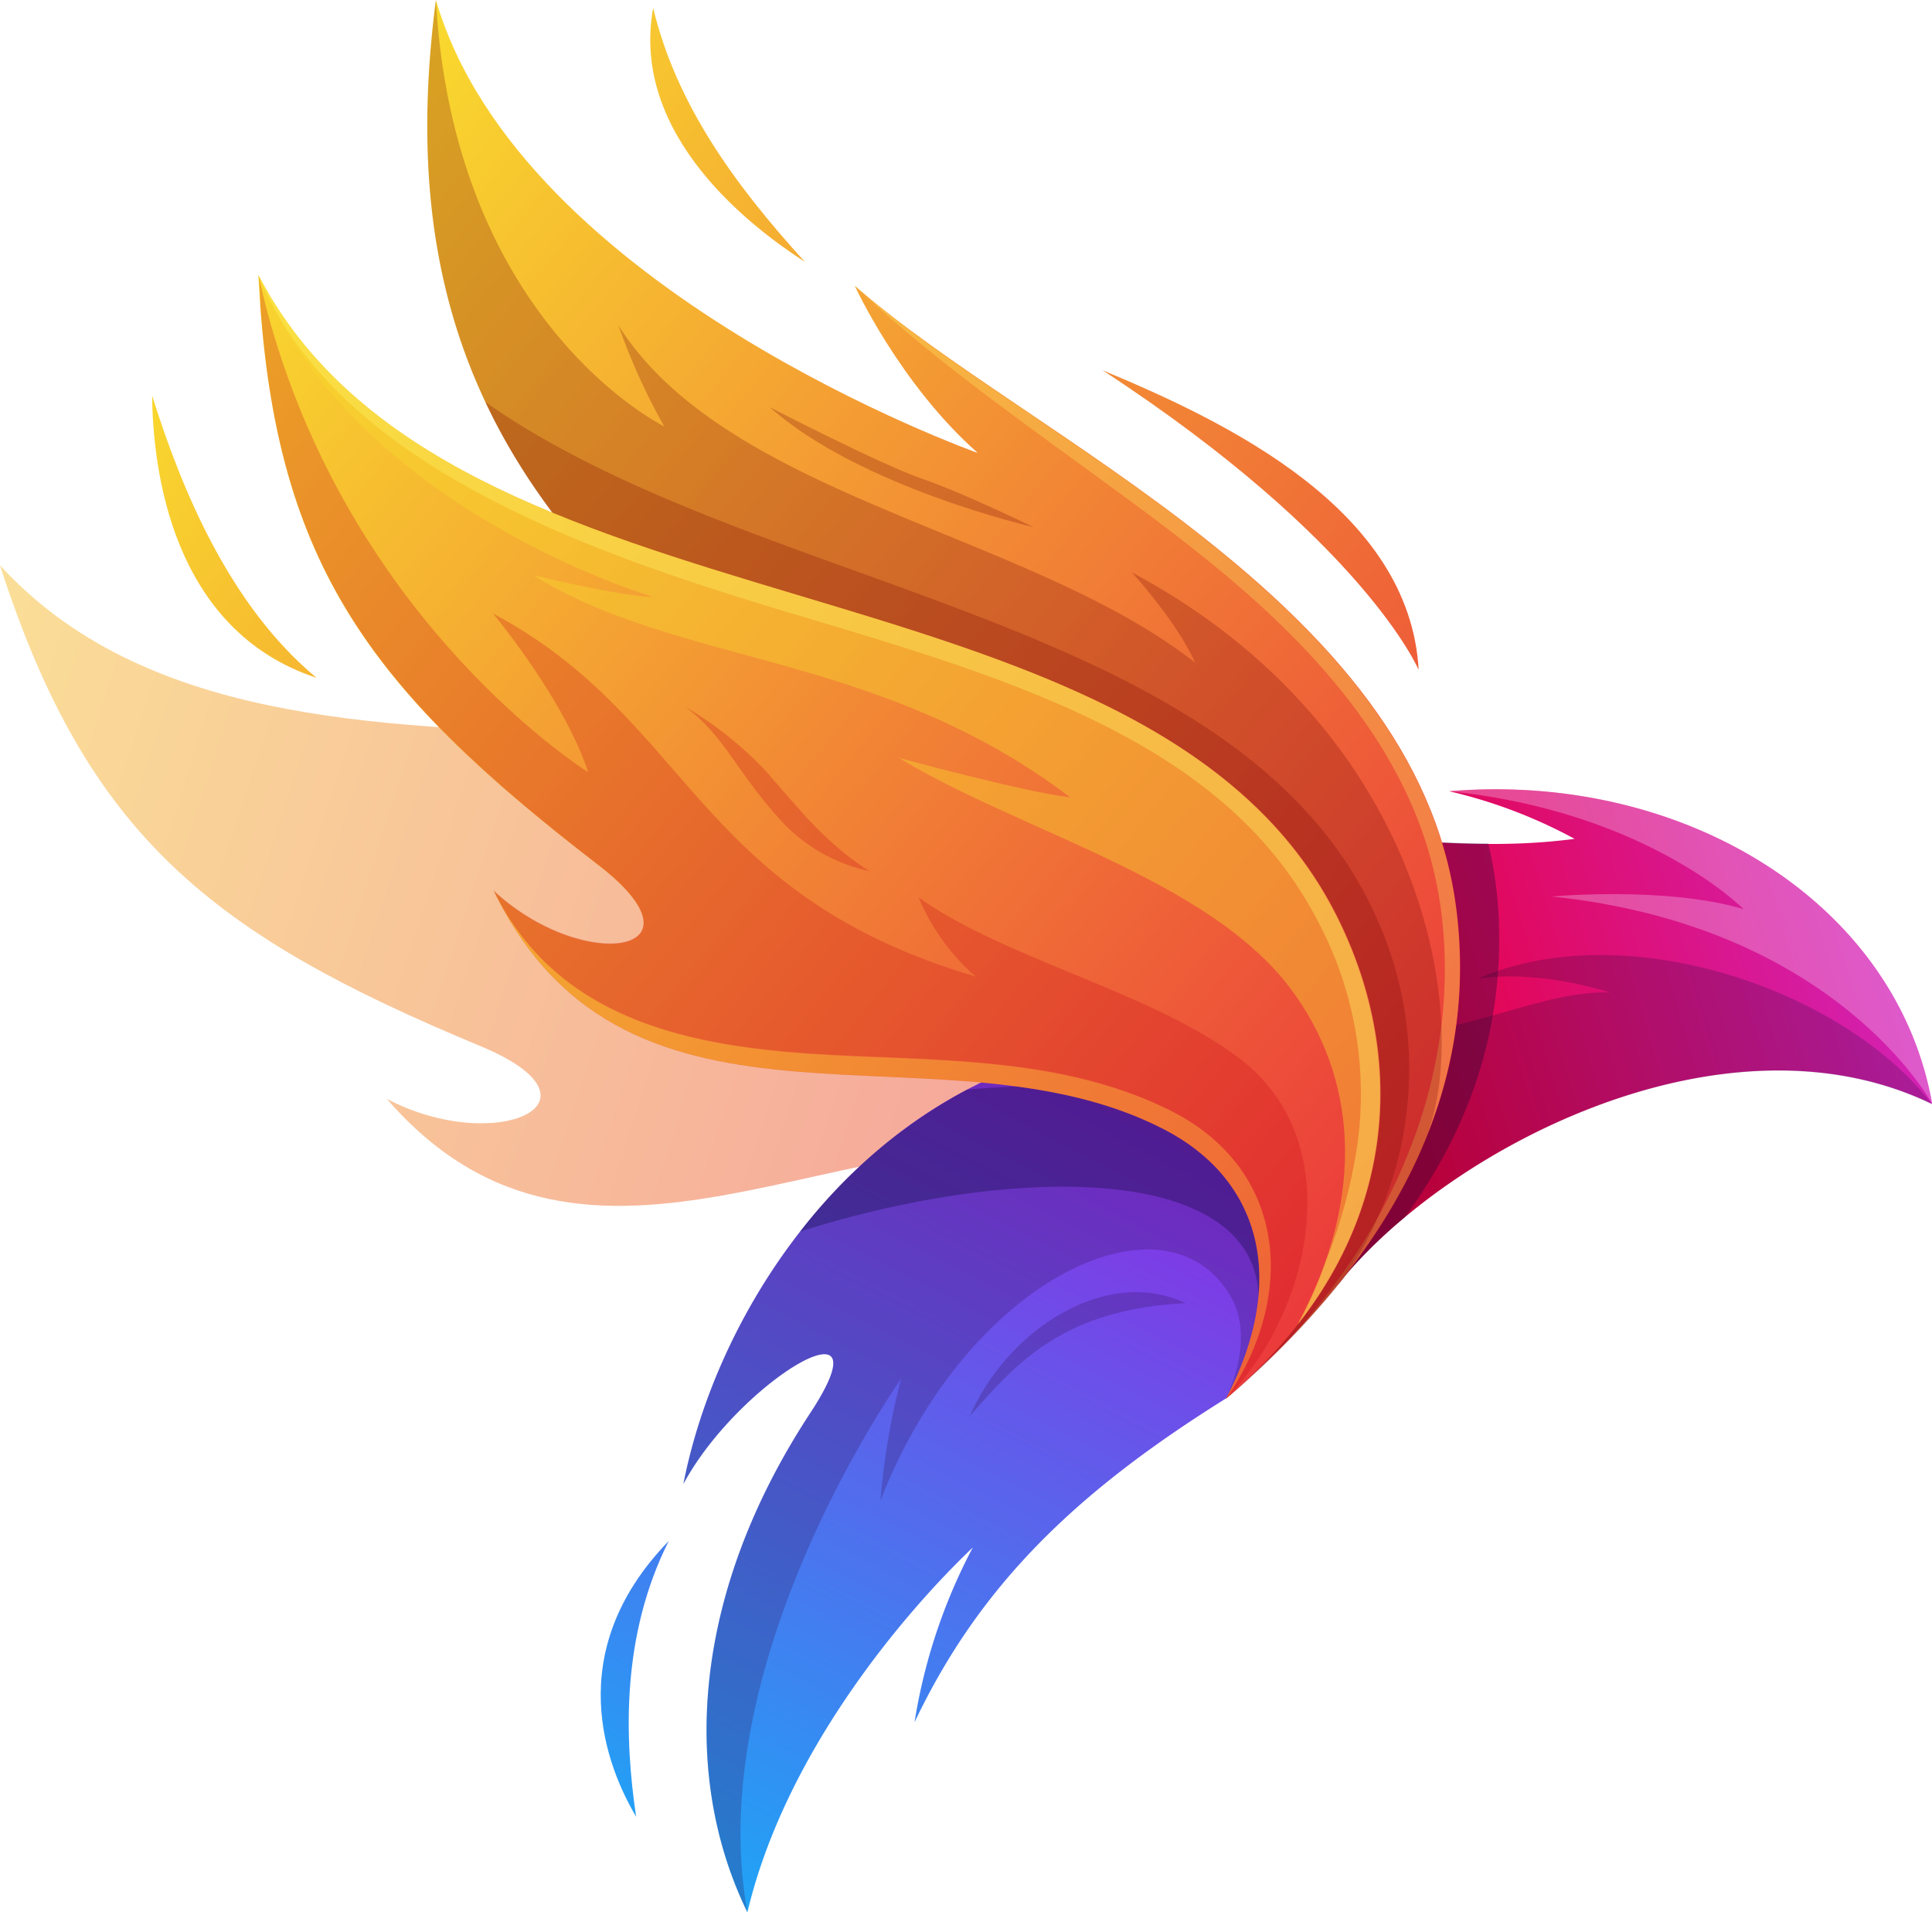 <svg xmlns="http://www.w3.org/2000/svg" xmlns:xlink="http://www.w3.org/1999/xlink" viewBox="0 0 182.65 180.78"><defs><style>.cls-1,.cls-10,.cls-11,.cls-12,.cls-13,.cls-14,.cls-15,.cls-16,.cls-17,.cls-18,.cls-19,.cls-2,.cls-3,.cls-4,.cls-5,.cls-6,.cls-7,.cls-8,.cls-9{fill-rule:evenodd;}.cls-1{opacity:0.5;fill:url(#linear-gradient);}.cls-2{fill:url(#linear-gradient-2);}.cls-3,.cls-5{fill:#01052d;}.cls-12,.cls-3,.cls-4{opacity:0.3;}.cls-4{fill:#f6dcfd;}.cls-5{opacity:0.2;}.cls-6{fill:url(#linear-gradient-3);}.cls-7{fill:url(#linear-gradient-4);}.cls-8{fill:#300c50;}.cls-13,.cls-17,.cls-18,.cls-8{opacity:0.25;}.cls-9{fill:url(#linear-gradient-5);}.cls-10{fill:url(#linear-gradient-6);}.cls-11{fill:url(#linear-gradient-7);}.cls-12,.cls-16{fill:#fef163;}.cls-13{fill:#740107;}.cls-14{fill:url(#linear-gradient-8);}.cls-15,.cls-17{fill:#f9d92e;}.cls-15,.cls-16{opacity:0.4;}.cls-18{fill:#c40015;}.cls-19{fill:url(#linear-gradient-9);}</style><linearGradient id="linear-gradient" x1="160.25" y1="138.95" x2="-13.79" y2="21.64" gradientTransform="translate(-21.66 35.69) rotate(-15.99)" gradientUnits="userSpaceOnUse"><stop offset="0" stop-color="#e60040"/><stop offset="1" stop-color="#f9d92e"/></linearGradient><linearGradient id="linear-gradient-2" x1="204.95" y1="101.25" x2="130.19" y2="102.13" gradientTransform="translate(-21.66 35.69) rotate(-15.99)" gradientUnits="userSpaceOnUse"><stop offset="0" stop-color="#c835f8"/><stop offset="1" stop-color="#e60040"/></linearGradient><linearGradient id="linear-gradient-3" x1="96.32" y1="87.06" x2="29.34" y2="158.37" gradientTransform="translate(-21.66 35.69) rotate(-15.99)" gradientUnits="userSpaceOnUse"><stop offset="0" stop-color="#9027e2"/><stop offset="1" stop-color="#15b0f8"/></linearGradient><linearGradient id="linear-gradient-4" x1="107.43" y1="97.5" x2="40.46" y2="168.81" xlink:href="#linear-gradient-3"/><linearGradient id="linear-gradient-5" x1="187.42" y1="139.52" x2="77.11" y2="-20.44" xlink:href="#linear-gradient"/><linearGradient id="linear-gradient-6" x1="192.38" y1="136.1" x2="82.06" y2="-23.85" xlink:href="#linear-gradient"/><linearGradient id="linear-gradient-7" x1="161.48" y1="157.41" x2="51.17" y2="-2.55" xlink:href="#linear-gradient"/><linearGradient id="linear-gradient-8" x1="150.69" y1="164.85" x2="40.37" y2="4.9" xlink:href="#linear-gradient"/><linearGradient id="linear-gradient-9" x1="138.37" y1="173.34" x2="28.06" y2="13.39" xlink:href="#linear-gradient"/></defs><g id="Layer_2" data-name="Layer 2"><g id="Icon"><path class="cls-1" d="M0,53.44C8.25,79.08,20,88.33,45.41,98.89c12.79,5.31,1.47,10.39-8.83,5,19.18,22.13,44,.26,67.1,5.31,9.66,2.11,15.07,10.27,12.23,23.05,12.75-18.46,8.26-36.07-2.32-47.41C86.94,56.27,26.73,82.66,0,53.44Z"/><path class="cls-2" d="M137,74.8a47.09,47.09,0,0,1,11.86,4.5c-6.22.82-12.71.6-25.33-.68l-.22,0c6.07,6.14,10.73,19.78,3.22,42.75,10.15-12.69,36.39-26.56,56.14-17C179.31,85.31,159.21,72.94,137,74.8Z"/><path class="cls-3" d="M123.29,78.65c6.07,6.14,10.73,19.78,3.22,42.75a44.9,44.9,0,0,1,6.28-6.3c6.46-8.82,9.28-18.21,8.91-28a37.19,37.19,0,0,0-1-7.36c-4.39,0-9.71-.41-17.17-1.16Z"/><path class="cls-4" d="M137,74.8c18.75,1.92,27.83,11.14,27.83,11.14-7.36-2.18-18.14-1.19-18.14-1.19,27.06,2.81,36,19.65,36,19.65C179.31,85.31,159.21,72.94,137,74.8Z"/><path class="cls-5" d="M130,93.52a20.33,20.33,0,0,0,3.52.28,32.57,32.57,0,0,1-3.71-1.51C129.84,92.69,129.9,93.1,130,93.52Z"/><path class="cls-5" d="M123.37,78.74l.14-.12-.23,0Z"/><path class="cls-5" d="M139.72,92.51c6.06-.87,12.49,1.32,12.49,1.32-6.45-.26-14.14,4.26-21.86,3.89.27,6.41-.76,14.26-3.84,23.68h0c10.14-12.7,36.38-26.57,56.14-17C174.44,93.6,153.72,86.43,139.72,92.51Z"/><path class="cls-6" d="M60.14,171.74c-1.11-7.45-1.42-17.11,3.08-26.06C52.93,156.28,57.43,167.18,60.14,171.74Z"/><path class="cls-7" d="M96.33,100.82c-17.69,6.58-28.76,24.32-31.72,39.46,5.2-9.67,19.6-18.27,12-6.71-11.22,17.08-12.26,34.28-5.95,47.21,3.54-15,14.72-28.22,21.31-34.49a52.94,52.94,0,0,0-5.51,16.52c6.11-12.84,15.09-21.65,29.43-30.6,10.27-10.81,7.07-21.38,1.81-29.35C112.36,99.18,104.42,98,96.33,100.82Z"/><path class="cls-8" d="M91.68,133.88c4.61-5.33,9.06-10.09,20.4-10.69C104.43,119.6,95.15,125.87,91.68,133.88Z"/><path class="cls-8" d="M96.33,100.82c-17.69,6.58-28.76,24.32-31.72,39.46,5.2-9.67,19.6-18.27,12-6.71-11.22,17.08-12.26,34.28-5.95,47.21-4.35-23.85,14.53-50.43,14.53-50.43a66,66,0,0,0-1.95,11.51c8.21-21.16,27.24-29.87,33.2-19.13,2.25,4.07-.55,9.48-.55,9.48,10.27-10.81,7.07-21.38,1.81-29.35C112.36,99.18,104.42,98,96.33,100.82Z"/><path class="cls-3" d="M91.44,103a49.27,49.27,0,0,0-15.8,13.43c13.17-4.22,29.39-6.08,37.82-1.86,10.83,5.42,2.45,17.64,2.45,17.64,9.26-9.75,7.57-19.3,3.29-26.93C110.84,102,98.86,102.4,91.44,103Z"/><path class="cls-9" d="M61.75.75c-2.21,12.13,9.47,20.86,14.34,24C69.33,17.33,63.91,9.76,61.75.75Z"/><path class="cls-10" d="M104.23,35C129,51.18,134.12,63.33,134.12,63.33,133.26,48.16,116.05,39.91,104.23,35Z"/><path class="cls-11" d="M92.44,42.82S49.19,27.45,41.21,0c-4.4,33.83,9,53.38,40.24,74.3,21.74,14.57,50.25,34,34.46,57.91,17.39-14.93,23.89-30.72,21.73-46.64C133.71,56.74,97.15,41.42,80.8,27,80.8,27,85.06,36.31,92.44,42.82Z"/><path class="cls-12" d="M80.8,27C90,35.78,102.21,43.62,112,51.25c8.31,6.45,16.6,14.28,21.08,24a37.09,37.09,0,0,1,3.12,10.54c2.16,15.88-4.78,31.06-15.36,41.88,13.66-13.57,18.72-27.77,16.78-42.07-3.92-28.78-40.38-44.11-56.76-58.48C80.86,27.09,80.83,27.07,80.8,27Z"/><path class="cls-13" d="M72.77,38.49C81.24,46.05,97.7,49.83,97.7,49.83s-6.57-3.21-10.5-4.56S72.77,38.49,72.77,38.49Z"/><path class="cls-13" d="M113,62.66C97.38,50.37,68.7,47,58.47,30.76a59.15,59.15,0,0,0,4.33,9.55S42.94,30.67,41.21,0c-4.4,33.83,9,53.38,40.24,74.3,21.74,14.57,49.43,33,34.46,57.91,9.18-7.89,15.33-16,18.77-24.28,4.66-11.11.38-38.83-27.71-53.84C107,54.09,111.19,58.67,113,62.66Z"/><path class="cls-13" d="M45.88,38c6.34,13.49,18.2,24.71,35.57,36.35,15.44,10.34,31.44,22.07,35.79,37.33,3.58,5.27,3.56,12.47-1.33,20.58h0a81.52,81.52,0,0,0,11-11.25A34.65,34.65,0,0,0,130,86.46C117,58,71.66,56.15,45.88,38Z"/><path class="cls-14" d="M24.43,26C25.74,53,34.66,64.92,56.49,81.73c11,8.44-1.28,10.41-9.82,2.49,12.77,26.35,42.41,11.68,63.41,22.56,8.79,4.55,11.89,13.83,5.83,25.43C133,117.7,133.26,99.52,126,85.83,107.66,51.35,42.66,61.2,24.43,26Z"/><path class="cls-15" d="M24.43,26c9,22.2,37.37,30.44,37.37,30.44-2.84,0-11.39-2.06-11.39-2.06,13.81,8.61,32.58,7.2,50.77,21C96.62,74.83,85,71.65,85,71.65c11.18,6.85,29.22,11.41,37,21.8,6.23,8.29,7.25,19.53.66,31.75,10.2-13,9.41-27.81,3.27-39.37C107.66,51.35,42.66,61.2,24.43,26Z"/><path class="cls-16" d="M24.43,26C31.89,44.44,57,52.66,75.82,58.28c20.15,6,39.87,12,48.55,28.4a34.72,34.72,0,0,1,3.92,21.75A49.5,49.5,0,0,1,125.44,119a40.89,40.89,0,0,1-2.73,6.2c10.2-13,9.41-27.81,3.27-39.37C107.66,51.35,42.66,61.2,24.43,26Z"/><path class="cls-17" d="M47.47,85.72c-.27-.49-.54-1-.8-1.5C46.92,84.74,47.19,85.24,47.47,85.72Z"/><path class="cls-17" d="M105.5,102.91c-5.84-1.91-12-2.45-18.12-2.77-13-.68-31.6.15-39.91-14.42,13.16,24.25,42,10.39,62.61,21.06,8.79,4.55,11.89,13.83,5.83,25.43l.09-.09c6.51-9.54,5.72-21.36-5.08-27A36.64,36.64,0,0,0,105.5,102.91Z"/><path class="cls-18" d="M64.84,66.85c3.62,2.72,4.85,6.15,8.79,10.5a15.85,15.85,0,0,0,8.57,5c-4.06-2.53-6.82-6.06-9.81-9.47A34.44,34.44,0,0,0,64.84,66.85Z"/><path class="cls-18" d="M86.84,84.83a20.3,20.3,0,0,0,5.42,7.5C65.49,84.4,65.47,68.06,46.61,58c0,0,6.69,8,9,15,0,0-24.16-15-31.18-47a23.81,23.81,0,0,1,.18,2.9c1.8,24.89,10.85,36.6,31.88,52.79,11,8.44-1.28,10.41-9.82,2.49,7.87,16.12,27.23,15.21,40.71,15.92,6.09.32,12.28.86,18.12,2.77a36.64,36.64,0,0,1,5.42,2.25c10.8,5.6,11.59,17.42,5.08,27,7.83-7.94,11.58-23.84,1.47-31.83C109.41,93.92,95.06,90.72,86.84,84.83Z"/><path class="cls-19" d="M29.93,64.08C21.78,57.33,17.2,46.41,14.38,37.39,14.45,44.33,16.22,59.56,29.93,64.08Z"/></g></g></svg>